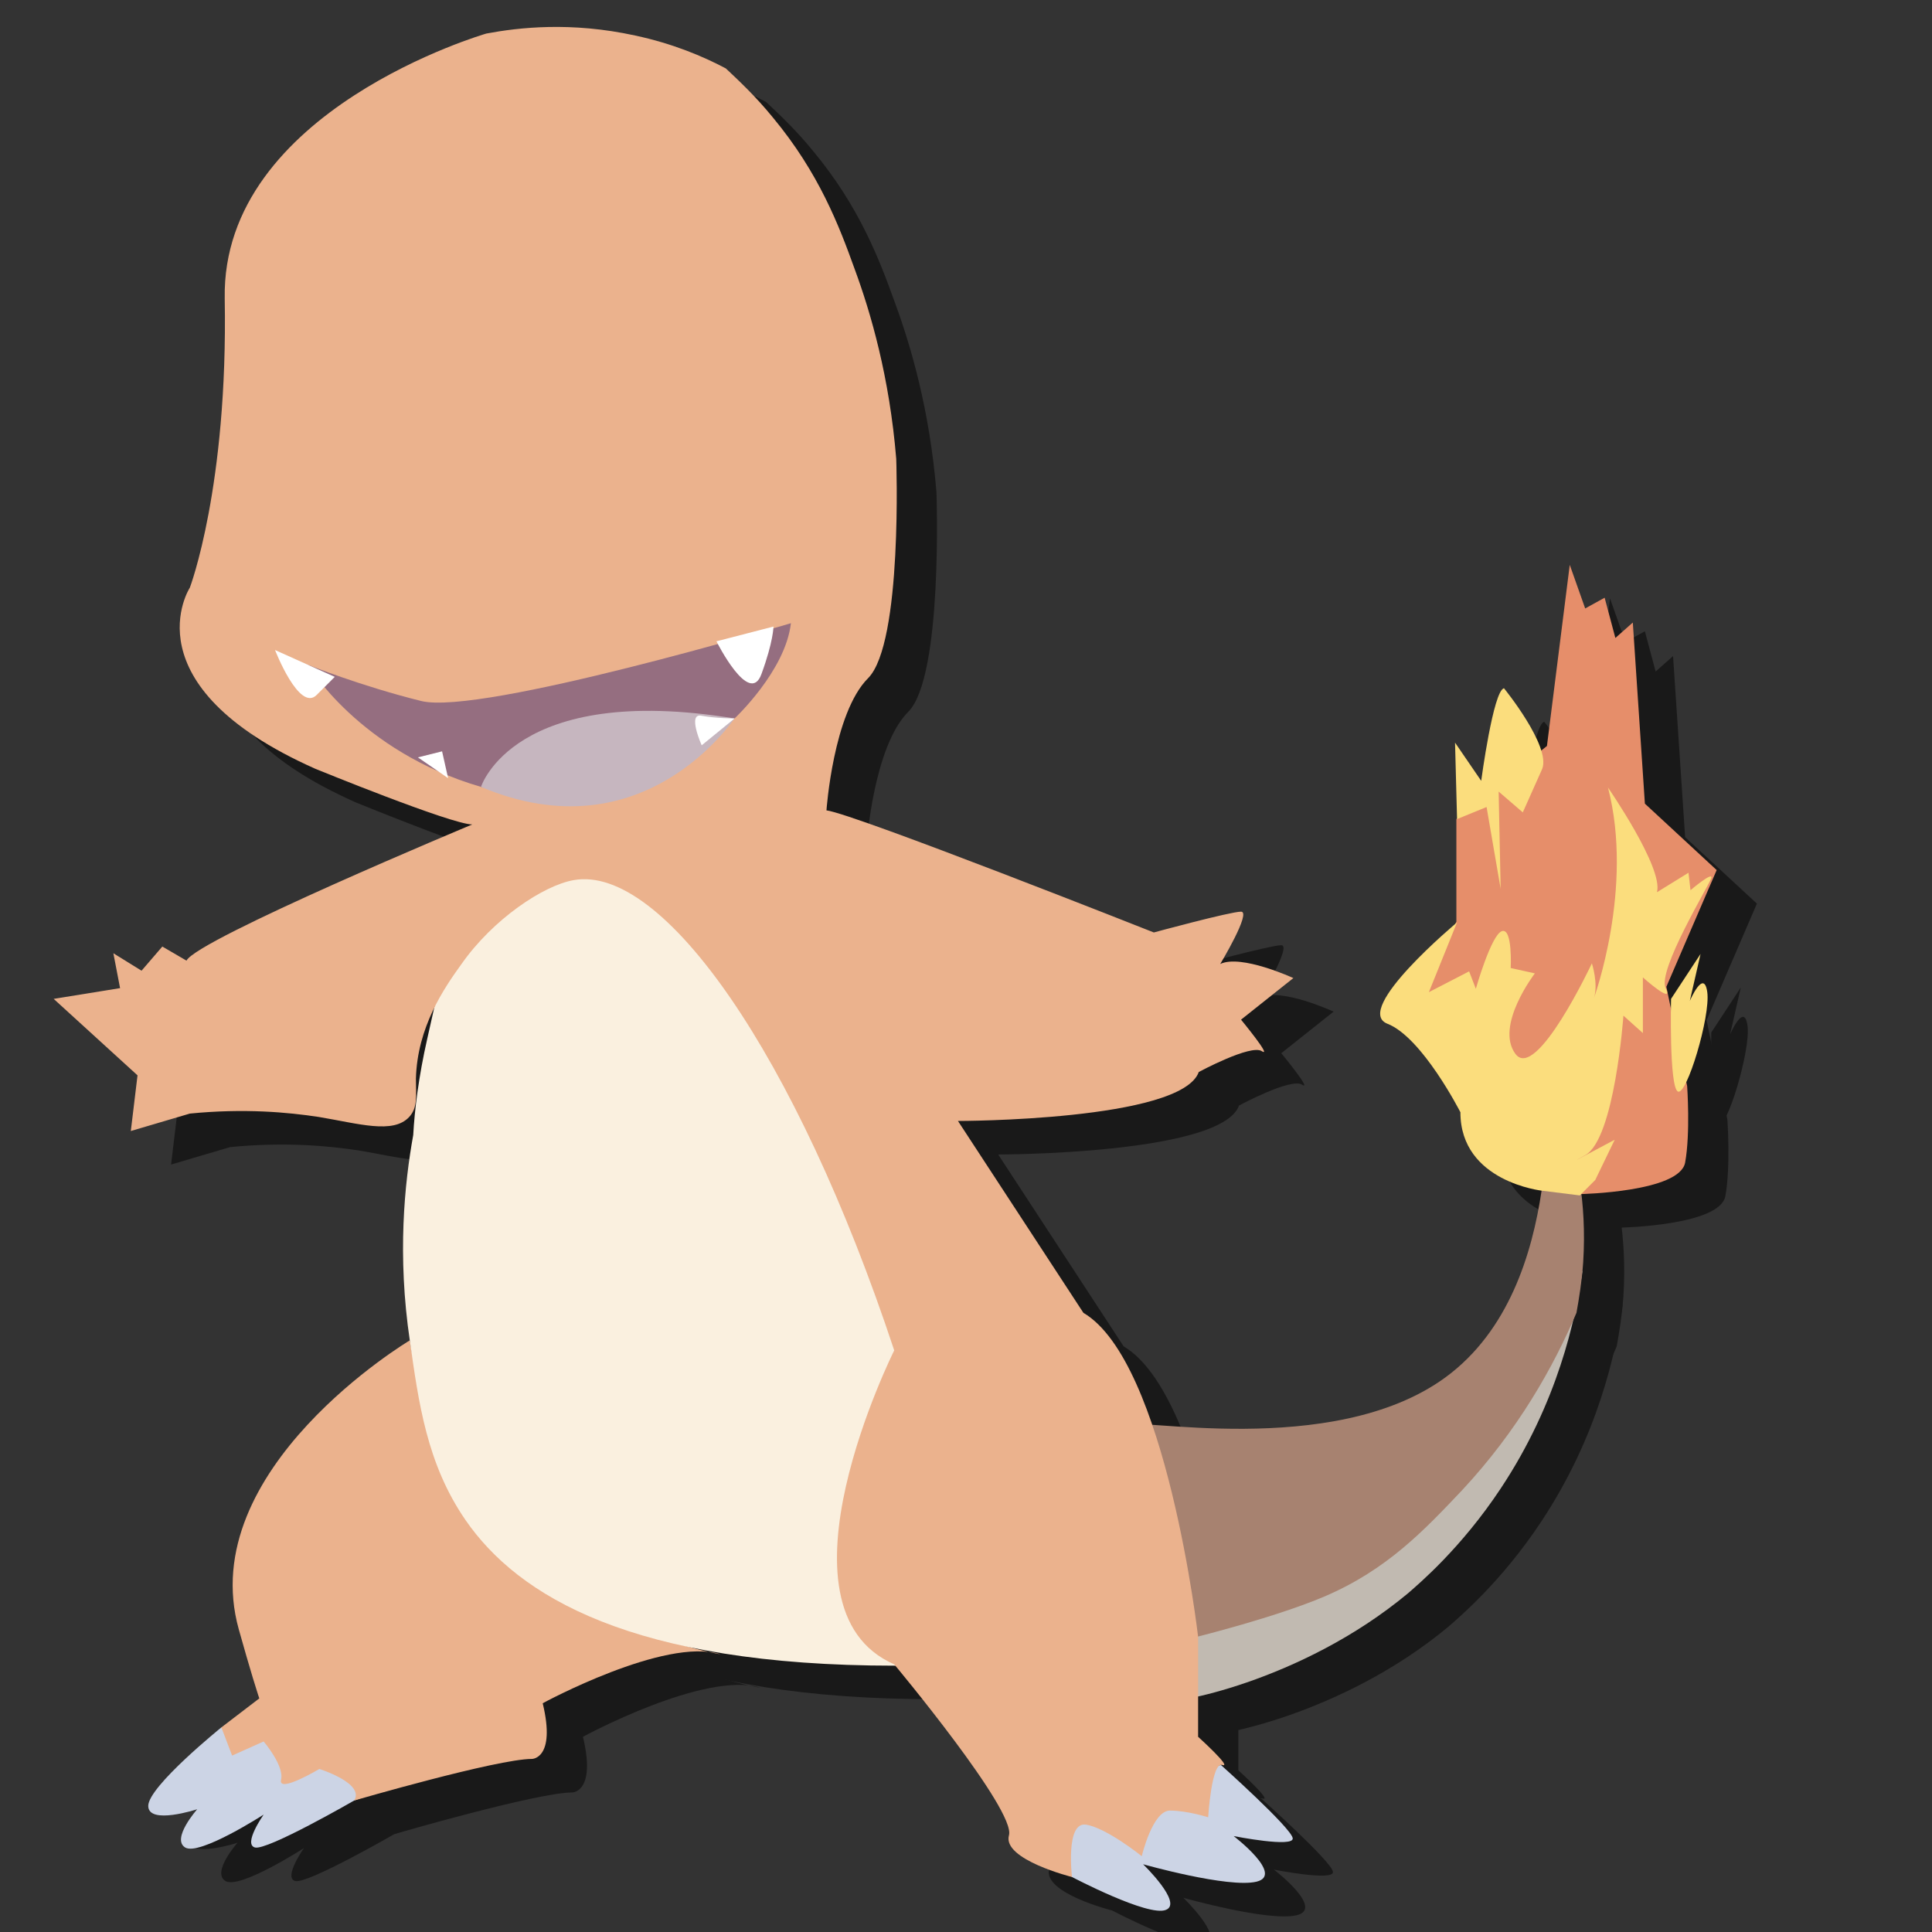 <?xml version="1.0" encoding="utf-8"?>
<!-- Generator: Adobe Illustrator 23.0.6, SVG Export Plug-In . SVG Version: 6.00 Build 0)  -->
<svg version="1.1" id="Layer_1" xmlns="http://www.w3.org/2000/svg" xmlns:xlink="http://www.w3.org/1999/xlink" x="0px" y="0px"
	 viewBox="0 0 288 288" style="enable-background:new 0 0 288 288;" xml:space="preserve">
<rect x="0" y="0" width="288" height="288" fill="#333333" stroke="none"/>
<style type="text/css">
	.st0{opacity:0.5;}
	.st1{fill:#C1BAB1;}
	.st2{fill:#A78270;}
	.st3{fill:#E68E6A;}
	.st4{fill:#FBDD7D;}
	.st5{fill:#CCD4E5;}
	.st6{fill:#EBB28D;}
	.st7{fill:#FAF0DF;}
	.st8{fill:#956E80;}
	.st9{fill:#C6B6BF;}
	.st10{fill:#FFFFFF;}
</style>
<g class="st0">
	<path d="M183,248.5c2.7-5.3,12.2-1.4,20.9-6.3c5.3-3,7.6-7.6,9.9-11.7c4.8-8.4,12.9-20.3,28.1-36.1c-1,7.2-3.7,19.7-12.2,32.5
		c-5.9,8.9-12.2,14.2-13.8,15.6c-16.1,13.4-35.9,16.7-36.1,16c0-0.1,0.6-0.5,3.2-1.8C182.2,254.5,181.6,251.3,183,248.5z"/>
	<path d="M178.2,220.4c-0.9-2.2-4.2-2.4-4.2-2.9c0.1-1.5,30.6,5.2,47.5-7.2c9.4-6.9,12.9-18.4,14.3-27.8c-0.4-2,1-3.8,2.6-3.9
		c1.4-0.1,2.8,1,3.1,2.6c0.5,3.3,0.8,7.3,0.5,12c-0.2,2.8-0.6,5.3-1,7.5c-3.4,8-8.7,17.5-17.1,26.5c-5.5,5.8-11.1,11.8-20.5,15.8
		c-7.3,3.1-19,6-19,6c-9-14.5-9.3-20.7-7.5-23.6C177.4,224.6,179,222.3,178.2,220.4z"/>
	<path d="M241.6,183c0,0,14.8-0.3,15.6-4.7c0.8-4.4,0.3-11.4,0.3-11.4l-3.1-14.8l7.5-17.4l-10.7-9.9l-1.8-27l-2.6,2.3l-1.6-6
		l-2.9,1.6l-2.3-6.5l-3.4,27l-13.5,10.9v15.3l-6.2,11.4l16.1,24.2L241.6,183"/>
	<path d="M235.9,182.5c0,0-12.2-1.3-12.2-11.7c0,0-5.7-11.2-10.9-13.2c-5.2-2.1,10.4-15.1,10.4-15.1l-4.2,10.4l6-3.1l1,2.6
		c0,0,2.3-8.1,3.9-8.6c1.6-0.5,1.3,5.5,1.3,5.5l3.6,0.8c0,0-6,7.8-2.9,12s11.4-13.5,11.4-13.5s1,3.1,0.3,5.2c0,0,6-16.4,2.1-31.4
		c0,0,8.3,12,7.3,15.6l4.7-2.9l0.3,2.6c0,0,3.4-2.9,3.1-1.8c-0.3,1-8.1,13.8-6.8,16.4c1.3,2.6-3.4-1.6-3.4-1.6v8.3l-2.9-2.6
		c0,0-1.3,18.4-5.7,20.8s4.4-2.3,4.4-2.3l-2.9,6l-2.3,2.3L235.9,182.5"/>
	<path d="M223.2,127.1l-0.3-11.4l3.9,5.7c0,0,1.8-13.5,3.4-13.8c0,0,7,8.6,5.7,12l-2.9,6.5l-3.6-3.1l0.3,14.5l-2.1-12.2L223.2,127.1
		z"/>
	<path d="M255.1,153.9c0,0-0.3,13,1,13.8c1.3,0.8,4.9-11.2,4.4-14.8s-2.6,1.3-2.6,1.3l1.6-7L255.1,153.9z"/>
	<path d="M165.8,284.8c0,0,11.4,6,14,4.9c2.6-1-3.4-6.8-3.4-6.8s12.7,3.6,16.9,2.6s-3.4-6.8-3.4-6.8s9.1,1.8,8.8,0.3
		c-0.3-1.6-10.7-10.9-10.7-10.9S154.6,274.2,165.8,284.8z"/>
	<path d="M39,262.5c0,0-10.9,8.8-10.9,11.7s7.3,0.5,7.3,0.5s-3.9,4.4-1.8,5.7c2.1,1.3,11.7-4.9,11.7-4.9s-3.1,4.4-1.3,4.9
		s14.8-7,14.8-7s21-7.3,3.1-8.8C43.9,263,39,262.5,39,262.5z"/>
	<path d="M67.1,204.8c0,0-32.2,19.2-25.5,43.1s4.2,9.4,4.2,9.4l-6.8,5.2l1.6,4.2l4.7-2.1c0,0,3.1,3.6,2.6,5.7s5.7-1.6,5.7-1.6
		s6.8,2.1,5.2,4.7c0,0,21.3-6.2,26.5-6.2c0,0,3.6,0,1.6-8.3c0,0,18.2-9.9,26.5-7.3C113.3,251.6,73.3,245.3,67.1,204.8z"/>
	<path d="M67.6,174.2c-1.3,7.2-2.4,17.9-0.5,30.7c1.3,9.1,2.5,18.3,8.3,26.7c7.8,11.3,24.8,21.7,64,21.7
		c76.4,0-34.3-117.4-34.3-117.4c-2.8-1.6-14.1-7.3-22.9-2.6c-7.5,4-9.7,13.9-12.5,26.5C68.4,165.5,67.8,170.5,67.6,174.2z"/>
	<path d="M78.5,10c0,0-39.5,11.4-39,39.5s-5.2,43.1-5.2,43.1s-9.4,14.5,18.7,27c0,0,20.3,8.3,23.4,8.3c0,0-41,17.1-42.6,20.3
		l-3.6-2.1l-3.1,3.6l-4.2-2.6l1,5.2l-9.9,1.6l12.5,11.4l-1,8.3l8.8-2.6c8.1-0.8,14.6-0.2,19.2,0.5c6,1,11.1,2.6,13.5,0
		c1.3-1.4,1-3.2,1-5.7c0.2-7.7,4.2-13.5,6.8-17.1C79.5,142,87,137,91.5,136.2c13.3-2.4,33.2,26,47.8,70.1c0,0-19.2,38.4,0,46.8
		c0,0,18.2,21.8,17.1,25.5c-1,3.6,9.4,6.2,9.4,6.2s-1-8.3,2.1-7.8s8.3,4.7,8.3,4.7s1.6-6.8,4.2-6.8c2.6,0,5.7,1,5.7,1
		s0.5-8.3,2.1-7.8s-3.6-4.2-3.6-4.2V249c0,0-4.7-41-17.1-48.3l-18.7-28.6c0,0,33.3,0,35.9-7.3c0,0,7.8-4.2,9.4-3.1
		c1.6,1-3.1-4.7-3.1-4.7l7.8-6.2c0,0-7.8-3.6-10.9-2.1c0,0,4.7-7.8,3.1-7.8s-13,3.1-13,3.1s-44.7-17.7-48.8-18.2
		c0,0,1-14.5,6.2-19.7s4.2-32.7,4.2-32.7c-1-12.2-3.8-21.8-6.2-28.3c-2.3-6.4-5.3-14.3-12.2-22.6c-2.6-3.2-5.2-5.6-7-7.3
		c-3.4-1.8-7.9-3.7-13.5-4.9C91.1,8.2,83.3,9.1,78.5,10z"/>
	<path d="M51.9,104.1c0,0,7.6,12.9,25.8,18.2s37.8-10.2,37.8-10.2s7.6-7.1,8.4-14.2c0,0-46.2,13.8-55.1,11.6S51.9,104.1,51.9,104.1z
		"/>
	<path d="M77.7,122.3c0,0,4.9-15.6,37.8-10.2C115.4,112.1,102.1,132.6,77.7,122.3z"/>
	<path d="M47,101.9c0,0,3.6,9.3,6.2,6.7c2.7-2.7,2.7-2.7,2.7-2.7L47,101.9z"/>
	<path d="M112.8,100.6c0,0,4.9,9.8,6.7,4.9c1.8-4.9,1.8-7.1,1.8-7.1L112.8,100.6z"/>
	<polygon points="68.3,117.9 71.9,117 72.8,121 	"/>
	<path d="M110.6,116.1c0,0-2.2-4.9,0-4.4c2.2,0.4,4.9,0.4,4.9,0.4L110.6,116.1z"/>
</g>
<g>
	<path class="st1" d="M177,243.5c2.7-5.3,12.2-1.4,20.9-6.3c5.3-3,7.6-7.6,9.9-11.7c4.8-8.4,12.9-20.3,28.1-36.1
		c-1,7.2-3.7,19.7-12.2,32.5c-5.9,8.9-12.2,14.2-13.8,15.6c-16.1,13.4-35.9,16.7-36.1,16c0-0.1,0.6-0.5,3.2-1.8
		C176.2,249.5,175.6,246.3,177,243.5z"/>
	<path class="st2" d="M172.2,215.4c-0.9-2.2-4.2-2.4-4.2-2.9c0.1-1.5,30.6,5.2,47.5-7.2c9.4-6.9,12.9-18.4,14.3-27.8
		c-0.4-2,1-3.8,2.6-3.9c1.4-0.1,2.8,1,3.1,2.6c0.5,3.3,0.8,7.3,0.5,12c-0.2,2.8-0.6,5.3-1,7.5c-3.4,8-8.7,17.5-17.1,26.5
		c-5.5,5.8-11.1,11.8-20.5,15.8c-7.3,3.1-19,6-19,6c-9-14.5-9.3-20.7-7.5-23.6C171.4,219.6,173,217.3,172.2,215.4z"/>
	<path class="st3" d="M235.6,178c0,0,14.8-0.3,15.6-4.7s0.3-11.4,0.3-11.4l-3.1-14.8l7.5-17.4l-10.7-9.9l-1.8-27l-2.6,2.3l-1.6-6
		l-2.9,1.6l-2.3-6.5l-3.4,27l-13.5,10.9v15.3l-6.2,11.4L227,173L235.6,178"/>
	<path class="st4" d="M229.9,177.5c0,0-12.2-1.3-12.2-11.7c0,0-5.7-11.2-10.9-13.2c-5.2-2.1,10.4-15.1,10.4-15.1l-4.2,10.4l6-3.1
		l1,2.6c0,0,2.3-8.1,3.9-8.6c1.6-0.5,1.3,5.5,1.3,5.5l3.6,0.8c0,0-6,7.8-2.9,12s11.4-13.5,11.4-13.5s1,3.1,0.3,5.2
		c0,0,6-16.4,2.1-31.4c0,0,8.3,12,7.3,15.6l4.7-2.9l0.3,2.6c0,0,3.4-2.9,3.1-1.8c-0.3,1-8.1,13.8-6.8,16.4c1.3,2.6-3.4-1.6-3.4-1.6
		v8.3l-2.9-2.6c0,0-1.3,18.4-5.7,20.8s4.4-2.3,4.4-2.3l-2.9,6l-2.3,2.3L229.9,177.5"/>
	<path class="st4" d="M217.2,122.1l-0.3-11.4l3.9,5.7c0,0,1.8-13.5,3.4-13.8c0,0,7,8.6,5.7,12l-2.9,6.5l-3.6-3.1l0.3,14.5l-2.1-12.2
		L217.2,122.1z"/>
	<path class="st4" d="M249.1,148.9c0,0-0.3,13,1,13.8s4.9-11.2,4.4-14.8s-2.6,1.3-2.6,1.3l1.6-7L249.1,148.9z"/>
	<path class="st5" d="M159.8,279.8c0,0,11.4,6,14,4.9c2.6-1-3.4-6.8-3.4-6.8s12.7,3.6,16.9,2.6s-3.4-6.8-3.4-6.8s9.1,1.8,8.8,0.3
		c-0.3-1.6-10.7-10.9-10.7-10.9S148.6,269.2,159.8,279.8z"/>
	<path class="st5" d="M33,257.5c0,0-10.9,8.8-10.9,11.7s7.3,0.5,7.3,0.5s-3.9,4.4-1.8,5.7s11.7-4.9,11.7-4.9s-3.1,4.4-1.3,4.9
		s14.8-7,14.8-7s21-7.3,3.1-8.8C37.9,258,33,257.5,33,257.5z"/>
	<path class="st6" d="M61.1,199.8c0,0-32.2,19.2-25.5,43.1s4.2,9.4,4.2,9.4l-6.8,5.2l1.6,4.2l4.7-2.1c0,0,3.1,3.6,2.6,5.7
		s5.7-1.6,5.7-1.6s6.8,2.1,5.2,4.7c0,0,21.3-6.2,26.5-6.2c0,0,3.6,0,1.6-8.3c0,0,18.2-9.9,26.5-7.3
		C107.3,246.6,67.3,240.3,61.1,199.8z"/>
	<path class="st7" d="M61.6,169.2c-1.3,7.2-2.4,17.9-0.5,30.7c1.3,9.1,2.5,18.3,8.3,26.7c7.8,11.3,24.8,21.7,64,21.7
		c76.4,0-34.3-117.4-34.3-117.4c-2.8-1.6-14.1-7.3-22.9-2.6c-7.5,4-9.7,13.9-12.5,26.5C62.4,160.5,61.8,165.5,61.6,169.2z"/>
	<path class="st6" d="M72.5,5c0,0-39.5,11.4-39,39.5s-5.2,43.1-5.2,43.1s-9.4,14.5,18.7,27c0,0,20.3,8.3,23.4,8.3
		c0,0-41,17.1-42.6,20.3l-3.6-2.1l-3.1,3.6l-4.2-2.6l1,5.2L8,148.9l12.5,11.4l-1,8.3l8.8-2.6c8.1-0.8,14.6-0.2,19.2,0.5
		c6,1,11.1,2.6,13.5,0c1.3-1.4,1-3.2,1-5.7c0.2-7.7,4.2-13.5,6.8-17.1C73.5,137,81,132,85.5,131.2c13.3-2.4,33.2,26,47.8,70.1
		c0,0-19.2,38.4,0,46.8c0,0,18.2,21.8,17.1,25.5c-1,3.6,9.4,6.2,9.4,6.2s-1-8.3,2.1-7.8s8.3,4.7,8.3,4.7s1.6-6.8,4.2-6.8
		c2.6,0,5.7,1,5.7,1s0.5-8.3,2.1-7.8s-3.6-4.2-3.6-4.2V244c0,0-4.7-41-17.1-48.3l-18.7-28.6c0,0,33.3,0,35.9-7.3
		c0,0,7.8-4.2,9.4-3.1c1.6,1-3.1-4.7-3.1-4.7l7.8-6.2c0,0-7.8-3.6-10.9-2.1c0,0,4.7-7.8,3.1-7.8s-13,3.1-13,3.1
		s-44.7-17.7-48.8-18.2c0,0,1-14.5,6.2-19.7s4.2-32.7,4.2-32.7c-1-12.2-3.8-21.8-6.2-28.3c-2.3-6.4-5.3-14.3-12.2-22.6
		c-2.6-3.2-5.2-5.6-7-7.3c-3.4-1.8-7.9-3.7-13.5-4.9C85.1,3.2,77.3,4.1,72.5,5z"/>
	<path class="st8" d="M45.9,99.1c0,0,7.6,12.9,25.8,18.2s37.8-10.2,37.8-10.2s7.6-7.1,8.4-14.2c0,0-46.2,13.8-55.1,11.6
		S45.9,99.1,45.9,99.1z"/>
	<path class="st9" d="M71.7,117.3c0,0,4.9-15.6,37.8-10.2C109.4,107.1,96.1,127.6,71.7,117.3z"/>
	<path class="st10" d="M41,96.9c0,0,3.6,9.3,6.2,6.7c2.7-2.7,2.7-2.7,2.7-2.7L41,96.9z"/>
	<path class="st10" d="M106.8,95.6c0,0,4.9,9.8,6.7,4.9c1.8-4.9,1.8-7.1,1.8-7.1L106.8,95.6z"/>
	<polygon class="st10" points="62.3,112.9 65.9,112 66.8,116 	"/>
	<path class="st10" d="M104.6,111.1c0,0-2.2-4.9,0-4.4c2.2,0.4,4.9,0.4,4.9,0.4L104.6,111.1z"/>
</g>
</svg>
